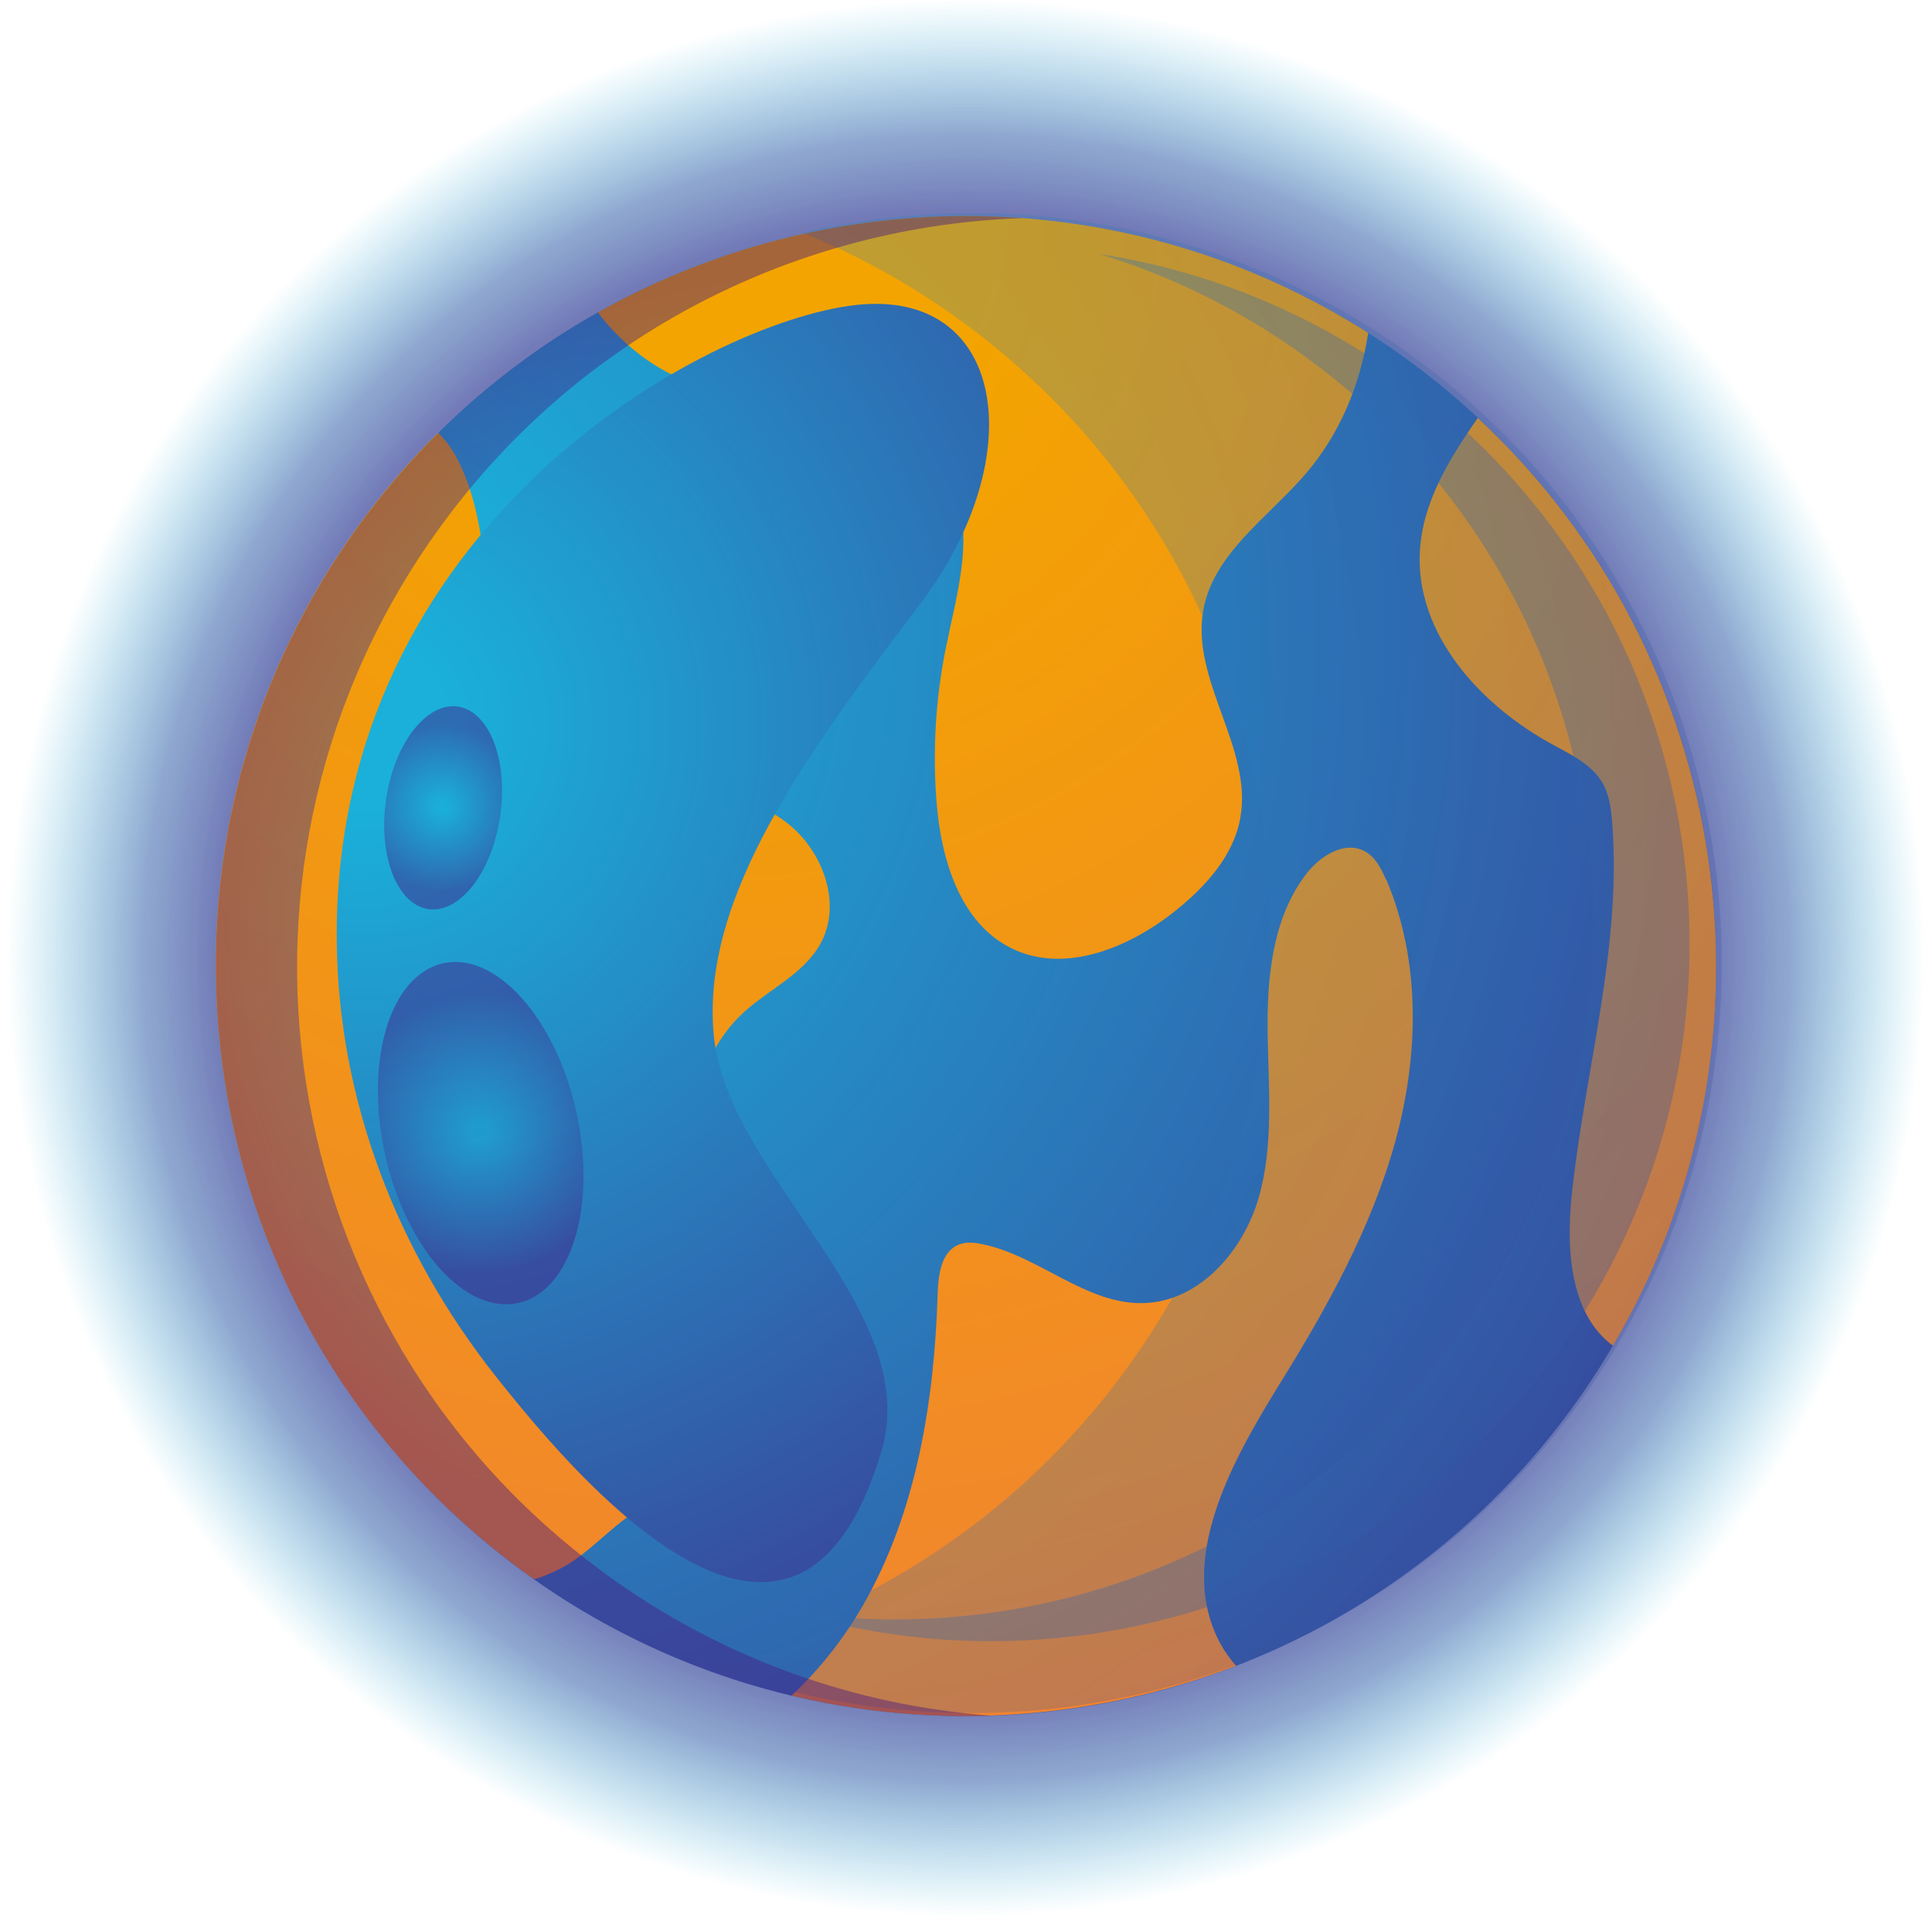 <?xml version="1.0" encoding="UTF-8"?>
<svg xmlns="http://www.w3.org/2000/svg" xmlns:xlink="http://www.w3.org/1999/xlink" viewBox="0 0 171.2 171.2">
  <defs>
    <style>
      .cls-1 {
        fill: url(#radial-gradient-3);
      }

      .cls-1, .cls-2, .cls-3, .cls-4, .cls-5, .cls-6, .cls-7, .cls-8, .cls-9 {
        mix-blend-mode: screen;
      }

      .cls-2 {
        fill: url(#radial-gradient-11);
      }

      .cls-2, .cls-6, .cls-8 {
        opacity: .45;
      }

      .cls-3 {
        fill: url(#radial-gradient-8);
        opacity: .34;
      }

      .cls-10 {
        isolation: isolate;
      }

      .cls-4 {
        fill: url(#radial-gradient-5);
      }

      .cls-11 {
        fill: url(#radial-gradient);
      }

      .cls-5 {
        fill: url(#radial-gradient-10);
      }

      .cls-6 {
        fill: url(#radial-gradient-9);
      }

      .cls-12 {
        fill: url(#radial-gradient-7);
        mix-blend-mode: multiply;
        opacity: .25;
      }

      .cls-13 {
        fill: url(#radial-gradient-2);
      }

      .cls-7 {
        fill: url(#radial-gradient-4);
      }

      .cls-8 {
        fill: url(#radial-gradient-12);
      }

      .cls-9 {
        fill: url(#radial-gradient-6);
      }
    </style>
    <radialGradient id="radial-gradient" cx="85.6" cy="84.88" fx="85.6" fy="84.88" r="84.97" gradientTransform="translate(85.6 -35.46) rotate(45)" gradientUnits="userSpaceOnUse">
      <stop offset="0" stop-color="#461980"/>
      <stop offset=".43" stop-color="#451b81" stop-opacity=".99"/>
      <stop offset=".58" stop-color="#432386" stop-opacity=".93"/>
      <stop offset=".69" stop-color="#3e318e" stop-opacity=".84"/>
      <stop offset=".78" stop-color="#39459a" stop-opacity=".71"/>
      <stop offset=".86" stop-color="#315fa9" stop-opacity=".54"/>
      <stop offset=".92" stop-color="#287fbc" stop-opacity=".32"/>
      <stop offset=".98" stop-color="#1da4d2" stop-opacity=".08"/>
      <stop offset="1" stop-color="#1ab0da" stop-opacity="0"/>
    </radialGradient>
    <radialGradient id="radial-gradient-2" cx="-81.61" cy="-648.75" fx="-81.61" fy="-648.75" r="194.92" gradientTransform="translate(549.51 448.69) rotate(-45)" gradientUnits="userSpaceOnUse">
      <stop offset=".06" stop-color="#1ab0da"/>
      <stop offset="1" stop-color="#461980"/>
    </radialGradient>
    <radialGradient id="radial-gradient-3" cx="65.2" cy="19.54" fx="65.2" fy="19.54" r="446.84" gradientUnits="userSpaceOnUse">
      <stop offset=".05" stop-color="#f3a400"/>
      <stop offset="1" stop-color="#ec29b8"/>
    </radialGradient>
    <radialGradient id="radial-gradient-4" cx="65.2" cy="19.54" fx="65.2" fy="19.54" r="446.84" xlink:href="#radial-gradient-3"/>
    <radialGradient id="radial-gradient-5" cx="65.2" cy="19.54" fx="65.2" fy="19.54" r="446.84" xlink:href="#radial-gradient-3"/>
    <radialGradient id="radial-gradient-6" cx="65.2" cy="19.54" fx="65.2" fy="19.54" r="446.84" xlink:href="#radial-gradient-3"/>
    <radialGradient id="radial-gradient-7" cx="-79.97" cy="-632.62" fx="-79.97" fy="-632.62" r="176.8" gradientTransform="translate(599.96 372.79) rotate(-53.87)" xlink:href="#radial-gradient-2"/>
    <radialGradient id="radial-gradient-8" cx="-75.93" cy="-610.83" fx="-75.93" fy="-610.83" r="144.91" gradientTransform="translate(599.96 372.79) rotate(-53.87)" xlink:href="#radial-gradient-2"/>
    <radialGradient id="radial-gradient-9" cx="1419.71" cy="-85.09" fx="1419.71" fy="-85.09" r="57.73" gradientTransform="translate(1266.9 854.04) rotate(-143.7)" xlink:href="#radial-gradient-2"/>
    <radialGradient id="radial-gradient-10" cx="-85.45" cy="-640.68" fx="-85.45" fy="-640.68" r="124.78" gradientTransform="translate(599.96 372.79) rotate(-53.87)" xlink:href="#radial-gradient-2"/>
    <radialGradient id="radial-gradient-11" cx="1432.9" cy="-117.44" fx="1432.9" fy="-117.44" r="12.51" gradientTransform="translate(1266.9 854.04) rotate(-143.7)" xlink:href="#radial-gradient-2"/>
    <radialGradient id="radial-gradient-12" cx="1452.65" cy="-96.18" fx="1452.65" fy="-96.18" r="7.36" gradientTransform="translate(1266.9 854.04) rotate(-143.7)" xlink:href="#radial-gradient-2"/>
  </defs>
  <g class="cls-10">
    <g id="Vrstva_1" data-name="Vrstva 1">
      <g>
        <g>
          <circle class="cls-11" cx="85.6" cy="85.6" r="85.59" transform="translate(-35.46 85.6) rotate(-45)"/>
          <circle class="cls-13" cx="85.6" cy="85.6" r="66.47" transform="translate(-12.18 14.23) rotate(-8.87)"/>
          <g>
            <path class="cls-1" d="m122.81,77.93c-.41-.97-.94-1.98-1.86-2.49-1.81-.99-4.03.43-5.27,2.09-2.94,3.92-3.42,9.14-3.35,14.04s.56,9.92-.81,14.62c-1.38,4.71-5.25,9.13-10.15,9.28-5.14.16-9.32-4.22-14.37-5.23-.68-.14-1.4-.21-2.04.05-1.56.62-1.82,2.68-1.87,4.35-.3,9.55-1.86,19.29-6.6,27.58-1.69,2.95-3.85,5.69-6.34,8.03,13.14,3.14,26.9,2.15,39.37-2.64-.5-.59-.96-1.21-1.34-1.89-4-7.29.86-16.07,5.25-23.14,4.17-6.73,8.07-13.73,10.19-21.36,2.11-7.63,2.32-16-.78-23.29Z"/>
            <path class="cls-7" d="m130.95,37.03c-2.55,3.69-4.88,7.43-5.13,11.82-.41,7.3,5.33,13.63,11.75,17.12,1.68.91,3.53,1.8,4.47,3.47.57,1.02.72,2.23.82,3.4.87,11.06-2.41,21.98-3.58,33.01-.51,4.83-.17,10.58,3.65,13.4,15.78-26.81,10.71-61.09-11.97-82.21Z"/>
            <path class="cls-4" d="m46.41,139.29c.31.23.63.43.95.65,1.29-.4,2.53-.98,3.64-1.76,2.53-1.77,4.58-4.45,7.58-5.21,1.64-.41,3.38-.19,5.02-.58,4.08-.98,6.39-5.63,6.18-9.83-.2-4.19-2.28-8.04-4.24-11.75-1.96-3.71-3.91-7.65-3.83-11.85.07-3.47,1.62-6.89,4.18-9.24,2.27-2.08,5.34-3.41,6.82-6.11,1.93-3.51.23-8.18-2.93-10.66-3.15-2.47-7.35-3.17-11.36-3.25-1.98-.04-3.99.04-5.89-.52-5.12-1.52-7.78-7.19-8.71-12.45-.92-5.26-.78-10.83-3.09-15.65-.48-1-1.11-1.96-1.91-2.73-2.48,2.46-4.8,5.14-6.92,8.05-21.64,29.65-15.15,71.23,14.5,92.87Z"/>
            <path class="cls-9" d="m61.46,34.03c3.93,1.39,8.19,1.42,12.29,2.19,4.1.77,8.37,2.57,10.37,6.22,2.45,4.48.71,9.95-.3,14.95-.91,4.49-1.19,9.11-.83,13.68.4,5.06,2.07,10.7,6.62,12.95,4.76,2.36,10.55-.07,14.68-3.42,2.6-2.11,5-4.78,5.61-8.07,1.15-6.23-4.41-12.25-3.27-18.49.92-5.01,5.71-8.16,9.04-12.02,3.05-3.54,4.86-7.91,5.57-12.52-21.17-13.47-47.45-13.52-68.26-1.81,2.17,2.86,5.1,5.14,8.49,6.33Z"/>
          </g>
          <path class="cls-12" d="m71.09,20.61c4.92,2,9.69,4.62,14.17,7.9,29.65,21.64,36.14,63.22,14.5,92.87-9.79,13.41-23.67,22.07-38.67,25.54,27.61,11.24,60.33,2.77,78.7-22.4,21.64-29.65,15.15-71.23-14.5-92.87-16.24-11.85-36.05-15.25-54.21-11.04Z"/>
          <path class="cls-3" d="m97.32,22.48c6.47,1.96,12.72,5.02,18.49,9.23,27.59,20.14,33.63,58.83,13.49,86.42-14.09,19.3-37.26,28.04-59.35,24.66,24.45,7.4,51.95-.93,67.87-22.73,20.14-27.59,14.1-66.28-13.49-86.42-8.27-6.04-17.54-9.7-27.01-11.15Z"/>
          <path class="cls-6" d="m53.61,139.43c-29.65-21.64-36.14-63.22-14.5-92.87,12.54-17.18,31.79-26.57,51.52-27.23-22.16-1.66-44.65,7.82-58.72,27.09-21.64,29.65-15.15,71.23,14.5,92.87,12.47,9.1,27.04,13.21,41.35,12.73-11.94-.89-23.78-5.01-34.16-12.59Z"/>
        </g>
        <path class="cls-5" d="m63,139.24c-7.54-3.05-15.36-12.6-19.06-17.27-8.72-11-13.96-24.43-14.1-38.54-.37-36.88,32.69-54.9,45.98-56.4,13.29-1.49,15.61,13.37,5.77,26.41-9.84,13.05-19.53,25.88-18.34,38.32,1.2,12.44,18.63,24.19,14.85,36.85-1.25,4.19-3.63,9.83-8.28,11.24-2.16.65-4.48.34-6.83-.61Z"/>
        <g>
          <path class="cls-2" d="m39.26,85.36c4.68-1.04,9.97,4.86,11.81,13.17,1.84,8.31-.45,15.89-5.14,16.93s-9.97-4.86-11.81-13.17c-1.84-8.31.45-15.89,5.14-16.93Z"/>
          <path class="cls-8" d="m40.57,62.61c2.79.41,4.47,4.75,3.75,9.71-.72,4.96-3.57,8.64-6.36,8.24-2.79-.41-4.47-4.75-3.75-9.71.72-4.95,3.57-8.64,6.36-8.24Z"/>
        </g>
      </g>
    </g>
  </g>
</svg>